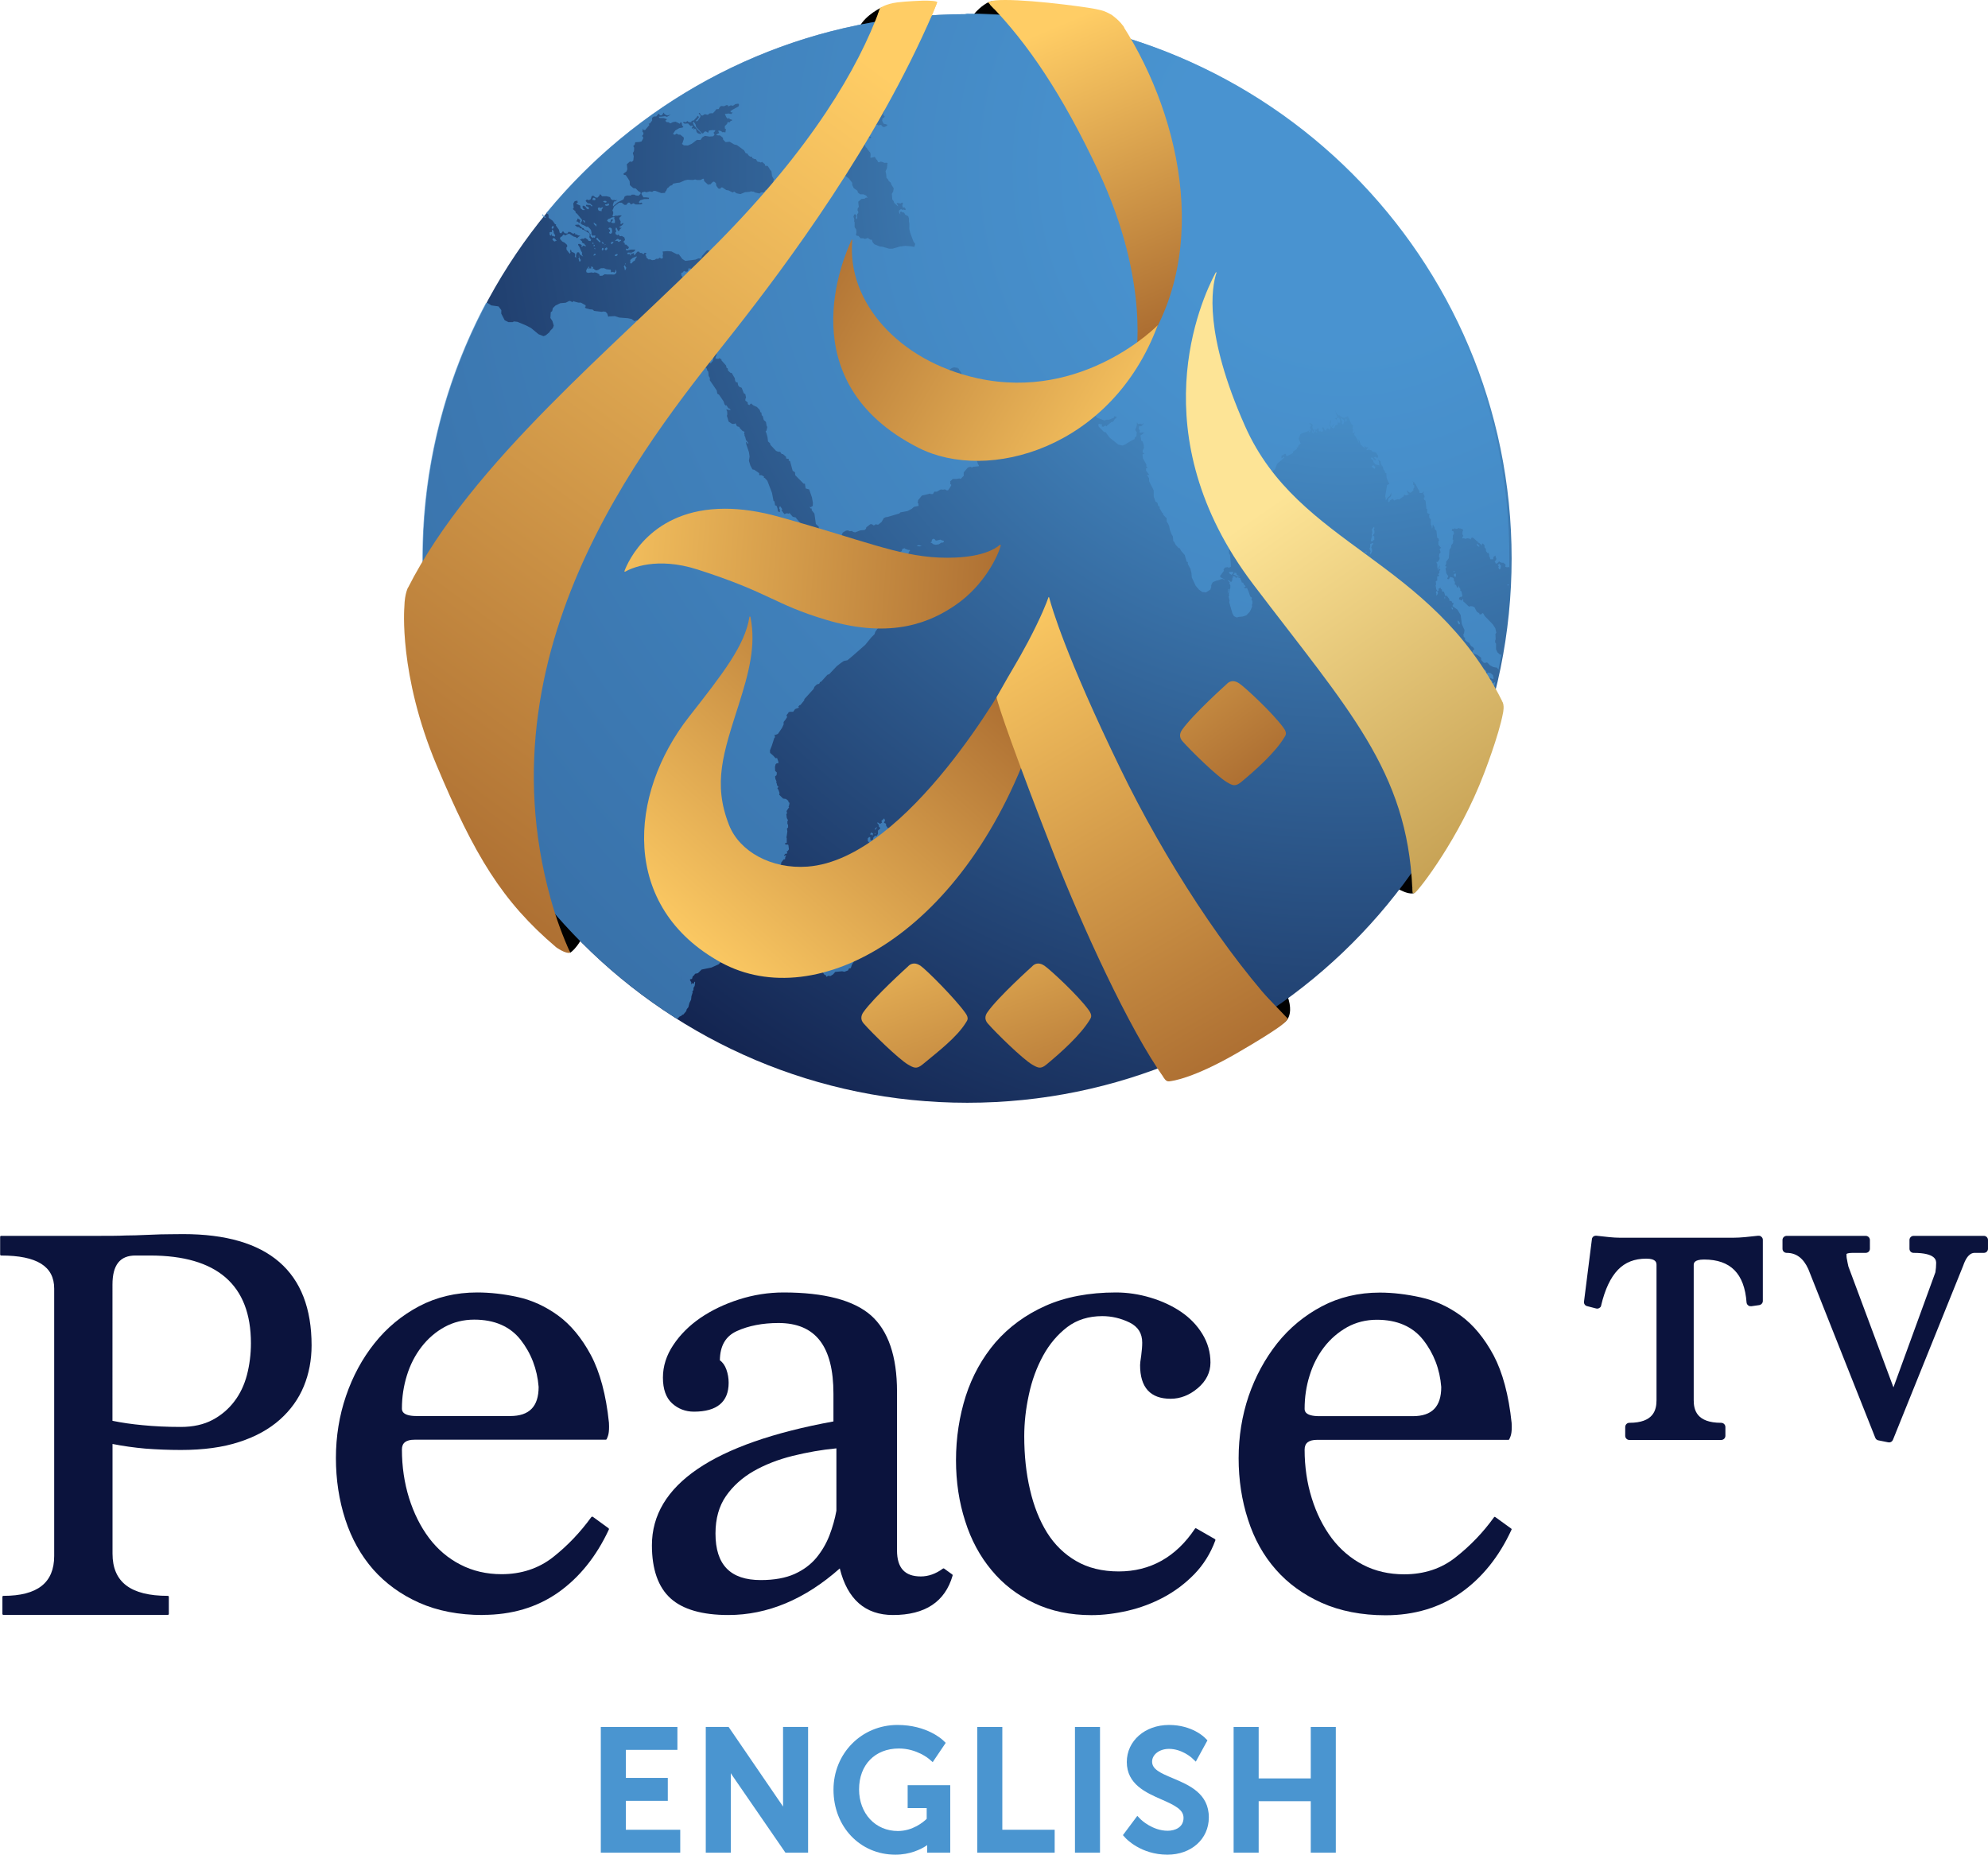 <svg xmlns="http://www.w3.org/2000/svg" height="559.81" width="600" viewBox="0 0 158.75 148.117" xmlns:xlink="http://www.w3.org/1999/xlink"><defs><linearGradient id="A" gradientUnits="userSpaceOnUse" x1="86.8" x2="115.77" y1="140.38" y2="107.69" xlink:href="#8"/><linearGradient id="B" gradientUnits="userSpaceOnUse" x1="109.48" x2="53.37" y1="74.52" y2="151.81" xlink:href="#8"/><linearGradient id="9" gradientUnits="userSpaceOnUse" x1="102.45" x2="44" y1="69.51" y2="150.01" xlink:href="#8"/><linearGradient id="C" gradientUnits="userSpaceOnUse" x1="133.83" x2="156.35" y1="105.26" y2="137.44"><stop stop-color="#fde496"/><stop stop-color="#ba9245" offset="1"/></linearGradient><linearGradient id="E" gradientUnits="userSpaceOnUse" x1="110.56" x2="138.5" y1="112.93" y2="160.39" xlink:href="#8"/><linearGradient id="F" gradientUnits="userSpaceOnUse" x1="77.16" x2="124.96" y1="108.07" y2="111.67" xlink:href="#8"/><linearGradient id="D" gradientUnits="userSpaceOnUse" x1="111.47" x2="139.4" y1="112.45" y2="159.9" xlink:href="#8"/><linearGradient id="8" gradientUnits="userSpaceOnUse" x1="117.9" x2="130.78" y1="66.12" y2="96.74"><stop stop-color="#ffcd65"/><stop stop-color="#935122" offset="1"/></linearGradient><linearGradient id="0" gradientUnits="userSpaceOnUse" x1="124.4" x2="67.91" y1="84.9" y2="162.7" xlink:href="#8"/><linearGradient id="1" gradientUnits="userSpaceOnUse" x1="110.66" x2="121.96" y1="130.4" y2="161.16" xlink:href="#8"/><linearGradient id="2" gradientUnits="userSpaceOnUse" x1="133.47" x2="131.7" y1="143.28" y2="144.96" xlink:href="#8"/><linearGradient id="3" gradientUnits="userSpaceOnUse" x1="101.94" x2="113.24" y1="133.68" y2="164.44" xlink:href="#8"/><linearGradient id="7" gradientUnits="userSpaceOnUse" x1="131.11" x2="153.8" y1="106.96" y2="139.38" xlink:href="#C"/><linearGradient id="6" gradientUnits="userSpaceOnUse" x1="118.18" x2="138.91" y1="104.42" y2="132.63" xlink:href="#8"/><linearGradient id="5" gradientUnits="userSpaceOnUse" x1="117.03" x2="129.91" y1="66.48" y2="97.11" xlink:href="#8"/><linearGradient id="4" gradientUnits="userSpaceOnUse" x1="125.99" x2="89.21" y1="100.85" y2="79.22" xlink:href="#8"/><radialGradient id="G" gradientUnits="userSpaceOnUse" cy="0" cx="0" gradientTransform="matrix(-65.443 73.392-73.392-65.443 141.19 77.7)" r="1"><stop stop-color="#4a95d0"/><stop stop-color="#4a95d0" offset=".144"/><stop stop-color="#0b133d" offset=".998"/><stop stop-color="#0b133d" offset="1"/></radialGradient></defs><g transform="translate(-33.26-64.19)"><g fill="#0b133d"><path d="m42.24 177.66c.728.15 1.542.27 2.424.35.901.09 1.921.14 3.035.14.981 0 1.832-.19 2.529-.56s1.284-.87 1.744-1.48c.461-.6.8-1.32 1.01-2.12.209-.81.315-1.66.315-2.53 0-4.65-2.708-7-8.05-7h-1.179c-1.23 0-1.827.76-1.827 2.32zm4.415 15.5h-13.12c-.045 0-.083-.03-.083-.08v-1.36c0-.05.038-.08.083-.08 2.725 0 4.052-1.05 4.052-3.19v-21.35c0-1.78-1.385-2.64-4.234-2.64-.046 0-.082-.04-.082-.08v-1.41c0-.05.036-.08.082-.08h7.584c1.017 0 1.782-.001 2.337-.03.56-.001 1.06-.02 1.498-.04l1.318-.05c.44-.001 1.046-.02 1.796-.02 6.805 0 10.255 2.99 10.255 8.89 0 1.16-.209 2.26-.62 3.26s-1.053 1.9-1.906 2.66c-.852.76-1.946 1.37-3.252 1.79-1.303.43-2.871.64-4.659.64-.969 0-1.927-.04-2.845-.11-.883-.08-1.761-.2-2.614-.37v8.76c0 2.27 1.443 3.37 4.415 3.37.045 0 .081.03.081.08v1.36c0 .05-.036.08-.081.08"/><path d="m100.05 179.86c-1.175.11-2.347.32-3.487.6-1.163.29-2.214.7-3.125 1.22-.905.52-1.648 1.19-2.206 1.99-.557.8-.838 1.81-.838 2.99 0 2.5 1.185 3.72 3.621 3.72 1.082 0 1.991-.17 2.7-.49s1.293-.76 1.734-1.29c.444-.54.795-1.14 1.046-1.79.252-.66.438-1.32.555-1.97zm4.52 13.31c-2.21 0-3.64-1.25-4.25-3.72-2.782 2.47-5.774 3.72-8.898 3.72-2.077 0-3.63-.44-4.614-1.33-.988-.89-1.49-2.32-1.49-4.24 0-4.81 4.878-8.13 14.496-9.89v-2.21c0-3.8-1.435-5.65-4.388-5.65-1.274 0-2.392.22-3.318.64-.906.41-1.352 1.18-1.363 2.34.23.16.404.41.521.74.12.34.18.69.18 1.05 0 1.53-.932 2.31-2.772 2.31-.68 0-1.269-.23-1.75-.67-.482-.44-.727-1.13-.727-2.05 0-.91.28-1.79.833-2.61.55-.83 1.278-1.55 2.163-2.16.88-.6 1.914-1.1 3.071-1.47 1.155-.37 2.357-.56 3.571-.56 3.249 0 5.595.62 6.975 1.83 1.38 1.22 2.08 3.27 2.08 6.08v12.69c0 1.4.62 2.08 1.9 2.08.61 0 1.2-.21 1.77-.63.03-.02.07-.02.09 0l.65.47c.03.02.04.05.03.09-.6 2.09-2.19 3.15-4.76 3.15"/><path d="m120.42 193.18c-1.69 0-3.23-.32-4.57-.96-1.34-.63-2.49-1.51-3.41-2.63-.93-1.11-1.64-2.43-2.11-3.93-.48-1.49-.73-3.12-.73-4.85 0-1.8.27-3.52.78-5.13.52-1.61 1.32-3.05 2.37-4.28 1.06-1.22 2.4-2.21 3.99-2.92s3.49-1.07 5.63-1.07c.92 0 1.85.14 2.75.41.91.27 1.73.65 2.44 1.13s1.29 1.08 1.71 1.77c.43.7.65 1.47.65 2.29 0 .78-.34 1.47-1.01 2.04-.66.56-1.39.85-2.17.85-1.62 0-2.44-.9-2.44-2.69 0-.12.03-.37.09-.76.05-.38.08-.73.08-1.03 0-.75-.33-1.27-1.01-1.61-.7-.34-1.43-.51-2.18-.51-1.08 0-2.02.29-2.79.87-.77.59-1.42 1.35-1.93 2.28s-.9 1.98-1.14 3.12c-.25 1.14-.37 2.25-.37 3.32 0 1.52.15 2.96.46 4.27.3 1.31.76 2.46 1.36 3.43.6.96 1.39 1.73 2.33 2.27.94.55 2.08.83 3.4.83 2.52 0 4.57-1.15 6.08-3.41.02-.04.07-.05.1-.03l1.5.86c.03.02.05.07.03.1-.38 1.04-.95 1.95-1.68 2.7s-1.56 1.37-2.46 1.85-1.86.84-2.86 1.07-1.97.35-2.89.35"/><path d="m143.21 169.59c-.86 0-1.66.2-2.37.59-.71.4-1.33.93-1.84 1.59s-.9 1.42-1.16 2.27c-.27.85-.4 1.74-.4 2.65 0 .15 0 .6 1.18.6h7.46c1.53 0 2.27-.76 2.27-2.33-.11-1.42-.6-2.69-1.44-3.76s-2.09-1.61-3.7-1.61m.69 23.6c-1.91 0-3.63-.34-5.09-.99-1.45-.65-2.69-1.54-3.67-2.66-.98-1.11-1.73-2.45-2.22-3.99-.5-1.53-.75-3.18-.75-4.9 0-1.73.27-3.4.8-4.97.54-1.57 1.31-2.98 2.28-4.21.98-1.23 2.18-2.22 3.56-2.95s2.94-1.1 4.63-1.1c1.03 0 2.13.13 3.26.38 1.14.25 2.22.74 3.22 1.47s1.88 1.8 2.61 3.16c.72 1.36 1.21 3.18 1.44 5.4.05.87-.09 1.08-.18 1.29-.001.03-.04.06-.07.06h-15.27c-.68 0-1.01.25-1.01.78 0 1.36.19 2.67.57 3.88.37 1.2.91 2.28 1.59 3.19.68.9 1.52 1.62 2.5 2.13s2.09.76 3.29.76c1.58 0 2.97-.45 4.11-1.36 1.16-.91 2.19-1.98 3.06-3.19.001-.02.03-.03.05-.04.03 0 .05 0 .06.02l1.27.92c.03.02.04.06.02.09-.99 2.15-2.35 3.84-4.04 5.03s-3.72 1.8-6.02 1.8"/><path d="m71.13 169.58c-.863 0-1.661.2-2.373.59s-1.332.93-1.841 1.59c-.508.66-.9 1.42-1.162 2.27-.265.85-.399 1.74-.399 2.64 0 .15 0 .61 1.181.61h7.464c1.529 0 2.272-.76 2.272-2.33-.113-1.42-.599-2.69-1.446-3.77-.841-1.06-2.084-1.6-3.696-1.6m.688 23.59c-1.916 0-3.626-.33-5.085-.98-1.458-.65-2.694-1.55-3.674-2.66-.979-1.12-1.729-2.46-2.225-3.99-.498-1.53-.75-3.18-.75-4.91 0-1.72.27-3.39.808-4.96.536-1.57 1.303-2.99 2.28-4.21.978-1.23 2.175-2.22 3.556-2.95 1.385-.73 2.943-1.1 4.631-1.1 1.034 0 2.131.12 3.261.37 1.135.25 2.217.75 3.217 1.48s1.876 1.79 2.607 3.15c.728 1.37 1.214 3.18 1.443 5.4.048.87-.087 1.09-.174 1.3-.014.03-.041.06-.077.06h-15.271c-.679 0-1.01.25-1.01.78 0 1.36.192 2.66.57 3.88.377 1.2.913 2.28 1.596 3.19.678.9 1.518 1.62 2.497 2.12.98.51 2.087.77 3.293.77 1.581 0 2.965-.46 4.112-1.36 1.155-.91 2.182-1.99 3.056-3.2.012-.02.03-.03.053-.03.022-.001.042 0 .06.001l1.263.92c.031.03.043.07.026.1-.998 2.15-2.359 3.84-4.046 5.03-1.691 1.19-3.715 1.79-6.02 1.79"/><path d="m170.7 179.19h-7.33c-.18 0-.33-.15-.33-.33v-.7c0-.19.15-.34.33-.34 1.94 0 2.17-1.03 2.17-1.81v-10.77c0-.19 0-.53-.82-.53-.94 0-1.68.29-2.26.89-.59.61-1.04 1.57-1.34 2.84-.001.09-.07.17-.15.21-.07.05-.16.06-.25.04l-.73-.19c-.16-.04-.26-.19-.24-.36l.63-4.98c.001-.08.05-.16.12-.22.07-.05.17-.07.25-.06.36.04.69.08 1.01.11.3.03.6.05.89.05h8.99c.32 0 .64-.02.97-.05.34-.03.69-.07 1.04-.11.1-.001.19.001.26.08.08.06.12.15.12.25v4.88c0 .16-.12.3-.29.33l-.63.09c-.09.001-.18-.001-.25-.07-.08-.06-.12-.14-.13-.23-.17-2.31-1.28-3.43-3.39-3.43-.83 0-.83.31-.83.46v10.77c0 .78.23 1.81 2.19 1.81.19 0 .34.15.34.34v.7c0 .18-.15.33-.34.33"/><path d="m184.11 179.38c-.02 0-.04 0-.07-.001l-.79-.16c-.11-.02-.2-.1-.24-.2l-5.35-13.48c-.39-.86-.96-1.29-1.72-1.29-.19 0-.34-.14-.34-.33v-.7c0-.18.15-.33.34-.33h6.3c.19 0 .34.15.34.33v.7c0 .19-.15.33-.34.33h-1.07c-.39 0-.46.09-.46.09 0 .15.001.29.04.44.03.16.06.34.11.55l3.6 9.66 3.35-9.19c.04-.25.06-.5.06-.73 0-.2 0-.82-1.8-.82-.18 0-.33-.14-.33-.33v-.7c0-.18.15-.33.33-.33h5.61c.18 0 .33.15.33.33v.7c0 .19-.15.33-.33.33h-.72c-.15 0-.58 0-.93 1.02l-5.61 13.91c-.05.13-.18.21-.31.21"/></g><g fill="#4a95d0"><path d="m87.58 212.15h-6.343v-10.04h6.117v1.83h-4.118v2.24h3.351v1.83h-3.351v2.31h4.344z"/><path d="m97.79 212.15h-1.81l-4.275-6.21c-.027-.05-.056-.09-.087-.14v6.35h-1.999v-10.04h1.825l4.261 6.23c.027.04.056.08.085.13v-6.36h2z"/><path d="m104.76 212.31c-2.82 0-4.942-2.23-4.942-5.19 0-2.9 2.242-5.17 5.112-5.17 2.35 0 3.59 1.18 3.64 1.23l.21.2-1.04 1.54-.3-.26c-.001-.001-.97-.83-2.4-.83-1.91 0-3.18 1.31-3.18 3.26 0 1.93 1.3 3.33 3.1 3.33 1.19 0 2.04-.72 2.3-.97v-.86h-1.52v-1.83h3.4v5.39h-1.84v-.6c-.52.35-1.38.76-2.54.76"/><path d="m117.48 212.15h-6.18v-10.04h2v8.21h4.18z"/><path d="m121.1 212.15h-2v-10.04h2z"/><path d="m126.48 212.31c-2.12 0-3.31-1.29-3.36-1.35l-.19-.21 1.15-1.54.28.29c.001.001.92.9 2.14.9.59 0 1.27-.27 1.27-1.03 0-.65-.66-.99-1.76-1.47-1.23-.54-2.77-1.21-2.77-2.99 0-1.69 1.45-2.96 3.37-2.96 1.86 0 2.85 1 2.89 1.05l.18.18-.93 1.7-.33-.31s-.78-.71-1.81-.71c-.76 0-1.35.45-1.35 1.02 0 .6.63.9 1.67 1.33 1.27.54 2.86 1.2 2.86 3.12 0 1.73-1.4 2.98-3.31 2.98"/><path d="m139.93 212.15h-2v-4.11h-4.16v4.11h-2v-10.04h2v4.11h4.16v-4.11h2z"/></g><g fill="#010101"><path d="m78.8 140.27s.88-.48 1.695-2.92l-3.686-2.04 1.344 4.66z"/><path d="m103.66 65.987l.04-1.224s-1.28.57-1.83 1.59z"/><path d="m112.6 64.31c-.39-.135-1.16.56-1.4.819-.76.82-.17 1.424-.03 1.575.19.202 3.07-.992 3.07-.992z"/><path d="m146.24 135.48s-.32.31-1.51-.4c0 0 1.27-2.09 1.63-2.4z"/><path d="m135.74 145.9s1.08-.47.19-2.53l-1.37.96z"/></g><path fill="url(#2)" d="m131.48 144.49c-.001-.001 0 .2.05.4.08.27.24.53.56.34.58-.35.69-1.48.69-1.48-.31.24-1.3.74-1.3.74"/><path fill="url(#G)" d="m67.03 108.79c0 24 19.462 43.47 43.47 43.47 24.01 0 43.47-19.47 43.47-43.47 0-24.01-19.46-43.47-43.47-43.47-24.01 0-43.47 19.463-43.47 43.47"/><path opacity=".7" d="m110.47 65.32c-13.533 0-25.619 6.183-33.592 15.878l.003.007.158.107.019.014.014.257.323.241.184.266.086.02-.02.081.25.349.06.243.115.048.147-.183.135.169.209.026.087-.133.149.013.235.141.142-.067.027.121.115-.006.094.073.189.034-.136.081-.121.121-.12-.101-.163-.041-.349-.229-.156.054-.147.088-.156-.074-.128.161-.094.027-.06.154.188.216.195.095.188.176.021.126-.073.09.013.167.161.209.108.122.048-.115-.041-.087.067-.156.061.195.235.101.055.129-.035.148.101.12v-.248l.088-.202h.148l.067.161.264.175-.108-.182.026-.121-.095-.175-.121-.289-.106-.168.005-.068.11-.012.194.099-.061.075.061.067.102-.108.202.067.007-.067-.083-.06-.015-.075-.072-.021-.147-.094.014-.087-.177-.134.169-.073.155.004.094-.08.243.17.026.073.169.021.046-.101-.147-.216.04-.202-.06-.115-.411-.256-.129-.033-.06-.101-.114.007-.074-.096-.176-.019-.175-.155.189-.028.108-.126-.008-.095-.174-.047.094-.122-.007-.101.135.051.112.091-.045.098.014.094.098-.024.06-.207-.117-.142-.27-.331-.114-.087-.027-.122-.209-.175.074-.094-.035-.351.115-.181.216-.048.028.176h-.102l.021.094.275.127.028.216.174.142.196-.007-.142-.094-.074-.135.028-.122.181.062.142.195.12.046.068-.113-.135-.102-.122-.047.007-.101.331.014.121.121.054-.061-.189-.175-.195-.027-.161-.188.094-.108.175.054.142-.082.067-.234.128-.048.195.149.148.013.162-.169.007-.087h.074l.121.142h.363l.274.072.001.002.074.155.14.087.101-.027.108.034.17-.02-.177.114-.101.007-.087.262.014.122.369-.317.466-.236.094-.241.182-.076.303.007.08-.073h.202l.122.066.223.021.154-.155v-.114l-.182-.101-.202-.209-.195-.027-.269-.236-.026-.317-0-.012-.134-.216-.176-.257-.148-.02-.034-.095.25-.188.06-.174-.041-.391.243-.216.161.021.115-.108.034-.337-.012-.041-.062-.214.095-.163.013-.262-.075-.128.115-.122.047-.188.31-.02.188-.04.129-.229v-.135l-.094-.074.09-.093.004-0.0.033-.156-.088-.108.021-.108.007-.127.073.114h.115l.337-.403-.055-.115h.095l.181-.236v-.223l.129-.1.208-.014.177-.222.101.095-.007.047h.161l.073-.102.076-.121.06.101.108.08.135.048.268-.066-.188.112-.113.062-.162-.051-.309.041h-.198l.077.111h.323l.262.087-.037.067-.098.06.132.115.123.001.163.094.186-.097.216-.038.2.088.143.08.066-.127.082.038.042.223.101.121-.074.046-.264.048-.316.189-.182.275.156.068.121-.1.196.094.101-.014.282.222.014.129-.108.322-.048.068.156.12.323.014.309-.14.412-.311.283.008.154-.216.208-.115.351.06.304-.026.107-.128-.08-.161.085-.075.069-.115-.236-.014-.283.035-.066.181-.17-.108-.101.007-.148.156-.1-.041-.432-.471-.066-.236-.136-.189-.073.046.087.23.31.377.296.284-.088.046-.201-.06-.101-.108-.041-.202-.095-.06-.107.1.027-.141h-.08l-.083.055-.006-.082.089-.108-.062-.088-.101.055-.108-.082-.108-.127-.282.019-.115-.073.027-.074.196.033.108-.099.128.094h.188l.028-.108.16-.028.269-.282.034-.101.095.06.027.073-.174.209-.069.041.041.081.108-.06.188-.271.041-.115-.103-.126-.052-.108.08-.007.114.195.115.021.182-.115.236.054.147-.114.183-.02.067.02.189-.203.094-.134.195-.013.075-.154.115-.09.221.021.222-.094.095.013.02.095.166-.06.002-.015.005.001.034-.014.183.034.195-.134.235-.034.055.094-.048.134-.464.25-.195.135.087.088h.115l-.115.128-.215-.041-.304.041.122.262.128.128.094-.08.046.094.184.053v.073l-.116.028-.074.108-.122-.021-.073.069v.067l-.189.188v.181l.088.062-.04.255-.176-.026-.04.026-.141-.108-.196-.046-.006.08.066.129-.134.06-.121.101.209.027.101-.007.243.202.012.135.195.202.33-.027.345.209.236.06.572.417.115.216.16.055.055.108.141.12.142.007.053.121.169.068h.094l.141.208.176.027.088.048.094-.061.229.195.012.114.218.027.188.297.108.135.046.37.156.284-.062.099.041.156-.026.036v.005l-.041.057-.108.229-.222.135-.296.148-.053.135-.278.02-.108.088-.362-.08-.108-.069h-.129l-.053-.034-.175.054-.323.021-.378.154-.303-.06-.202-.142-.108.076-.343-.17-.176-.027-.31-.21h-.094l-.08.115-.15-.032-.154-.209-.039-.216-.142-.121-.101.02-.216.216-.073-.034-.081.055-.323-.299-.028-.174-.053-.021-.215.108h-.283l-.135-.046-.177.046-.436-.021-.216.049-.411.181-.188.021-.33.06-.094.128-.154.041-.149.154-.081.048-.089.216-.08.053.013.094-.317.021-.471-.175h-.148l-.108.08-.195-.041-.269.069-.135-.048-.221.061-.041.12.161.271.25.007.208.032-.034.094-.363.007-.316.096-.115.147.06.088.169-.053.067.1-.135.047-.409.007-.177-.095-.209.095-.1-.148-.115.005-.154.177-.149-.007-.216-.17h-.209l-.404.312-.06.161-.066.154.066.115-.006.181-.06.076.06.107.236-.082.066.028.175-.04.216.007-.209.195.027.134.087.142-.005.108-.017.077.059.039.16-.104.014.092-.108.11-.222.138.079.053.126.014-.126.084-.079.154h-.094l-.098-.235-.067-.034-.029.148.06.166-.077.087.028.126.148.095.033-.074.175.147.135-.025.202.119.054.209-.141.142.114.108.007.108.115.007.222.216-.082.14-.14-.039-.035.101.115.046.269-.067h.379l-.028.074-.087.092-.192.084-.289-.012-.067.101.106.028.147-.048.199-.002.096-.048v.128l.053.048.101-.128.121-.149.129-.007.087.108h.114l.168.101.081-.115.135.021-.02.094-.067.034.08.122.021.12.188.155.067-.034.202.08.216-.032.1-.082h.177l.101-.087.154.082.108-.062-.021-.209.034-.108-.034-.195.377-.032.323.026.432.222h.156l.282.377.242.156.809-.102.242-.1h.08l.041.039.115-.081.04-.147.385-.438.094-.021.363.129.222.101.276-.053.02-.082.196-.141.148.046.021.129-.135.215-.175.142.007.088.161.188-.036.123-.005.017-.12.048.039.269.149.296.059.235-.042.188-.023.344-.004.047-.121.027-.04.634-.149.229-.162.229v.243l-.026.029-.19.214-.067.648-.257.511-.275.372-.115.155-.243.095-.567-.095-.445.122-.324-.229-.041.152.122.182-.007.115-.12-.182-.183-.101-.039-.156.087-.041-.075-.073-.147.02-.182-.06-.303-.082-.048.054.129.028.027.06-.17.02-.167-.02-.195.08-.06-.06.003-.042.171-.019.142-.062-.179.024-.252.007-.106.077-.238.13-.115.06-.229.073-.189.184-.032.081h-.298l-.322-.203-.209-.02-.303.02-.256-.162h-.102l-.107.068-.249-.174-.289-.062-.695-.053-.342-.115-.446.02-.087.026-.08-.248-.129-.142-.162-.027-.161.027-.599-.074-.122-.107-.236-.021-.315-.087-.069-.102.069-.027-.007-.107-.379-.209h-.194l-.311-.081-.073-.041-.095.082-.188-.094h-.068l-.276.141-.438.04-.377.182-.215.209-.053.241-.115.089-.028.458.163.249.106.356-.073.202-.231.235-.031.086-.301.253-.185.072-.391-.154-.342-.283-.269-.219-.412-.212-.66-.276-.289-.032-.094.053h-.344l-.296-.147-.276-.533.007-.277-.223-.296-.573-.081-.303-.195-.13-.003c-3.237 6.082-5.074 13.03-5.074 20.395 0 2.04.144 4.04.415 6l.122-.02.087-.25.161.17.067-.04h.009l.119.06.142-.08.108.55.154.02.081.09.263-.11.136.22-.062.11v.25l.161.23.034.34-.121.31.128.14-.14.14-.034.03.066.16-.282.31-.222.43.222.11-.002.05-.012.21-.188.03.174.28.278.07-.392.1-.101-.11-.026.25-.041.49-.001.001c.145.59.303 1.17.472 1.74l.05.04-.031.02c.009.03.018.06.027.09l.178.19.405.33.082.19.322.16.027.15.156.06.037.03.177.17.062.12.268.17.007.16.142.15-.007.18.101.11.108.12.06.25-.101.19.048.11.046.1.257.001.108.08-.257.14.094.12v.12l.491.55.019.7.269.37-.039.36-.284.36.162.08v.32l.135.22v.23l.338.55-.014.15.108.14v.78l-.05.09c3.566 6.55 8.77 12.08 15.06 16.05l.092-.06.084-.11.181-.08.054-.08h.078l.245-.29.039-.15.129-.16.087-.34.132-.27.027-.27.108-.33-.053-.02.108-.14.002-.04.003-.14.089-.15.036-.25-.005-.08-.059.001-.039.15-.128-.04-.081.1.011-.16-.088-.16-.037-.05.083-.06.091.001.065-.22.114-.09.068-.11.228-.05.299-.29.782-.16.578-.26.325-.34.054-.23.11-.17-.029-.1-.135.08-.035-.16h.049l.013-.18.081-.1v-.15l.108-.28-.042-.03.014-.25.074-.09.001-.24-.043.001-.013-.19-.102.21v.16l-.063.001-.051-.2.044-.55-.106-.2-.007-.21-.094-.15-.087-.04.115-.1-.008-.12-.254-.34.094-.15-.028-.13.067-.09.007-.14-.088-.1v-.07l.095-.02.167.11.089-.11h.216l.154-.12-.027-.2.477-.32.208-.001-.009-.12.083-.03.094-.08.008-.09.358-.21.034-.13.104-.03.037-.23.065.14.106-.05.219-.26.003-.12.088.06.359-.23.257-.12.012-.05.217.03.567-.31.048-.12.087-.001.593-.32-.014-.17.149-.02.174-.24v-.11l.196-.25.114-.02.021-.18.08-.12-.115-.001-.039.03-.034-.04.128-.13h.113l.028-.09-.057-.08.094-.05.091-.13-.041-.34-.046-.04-.178-.001-.048-.06.007-.05.133-.02-0-.4-.052-.07.038-.001.063-.44-.032-.23.092-.1-.007-.22-.05-.05v-.23l.054-.06-.1-.18-.041-.32.067-.07-.014-.05-.032-.07.02-.09.182-.27-.048-.04.048-.11.032-.2-.063-.04-.024-.02v-.09l-.192-.16-.231-.03-.315-.31.03-.13-.091-.27-.084-.1.087-.14-.103-.09-.037-.18-.055-.1.051-.02-.098-.23-.03-.2.121-.1.024-.21-.135-.13-.017-.33.055-.21.106-.08.075.03.05-.11-.118-.33-.117.02-.188-.21-.251-.22-.011-.2.147-.37.192-.6.06-.08-.015-.14-.045-.05h.033.078l.188-.08.322-.47.131-.28v-.2l.145-.18.147-.23-.056-.04.006-.11.128-.15.017-.06.111-.04h.262l.16-.22.305-.11-.053-.09.104-.11.071-.02.293-.36.012-.05.001-.05.736-.81.08-.19.189-.18.181-.05.074-.14.089-.03.498-.55.134-.04.605-.64.32-.25.25-.17.29-.06.43-.36.99-.87.47-.58.27-.27.06-.19.6-.82.02-.15.32-.45.02-.29.51-.96.11-.1-.09-.13.02-.1.2-.21.07.001.12-.16.21-.44.31-.43-.001-.23.05-.1.04-.21-.07-.11.13-.23.08-.02h.11l.02.04.05-.03-.05-.11-.05-.02.001.05-.12.001.07-.14-.03-.15-.08-.1.08-.19.09-.08-.001-.05h-.11l-.05-.08.06-.09.001-.14.05-.15.09-.13-.04-.03-.1.001-.23-.08-.1-.07.001.03h-.08l-.11.1.03.02-.07.13-.03-.02-.16.16-.27.03-.03.07-.08-.06-.26.03-.16.13-.44.08-.09.001-.08-.06-.28.02-.25.13-.24-.001-.14.04-.17-.08-.18.04-.54.33-.25.03-.18-.08-.09.03-.24.001-.05-.05h-.09l-.3.24h-.14l-.23.15-.09.09-.255.04-.217-.06-.223-.2-.087-.02-.063-.14-.54-.59-.058-.001-.053-.11-.031-.06h-.231l-.139.06-.06-.02-.097-.12h.192l.09-.13.126-.001.164-.18.089-.04-.03-.27.028-.09h-.058l-.204-.2.002-.07h-.002l-.048-.02-.031-.05-.07.06-.097-.05h-.095l-.08-.17.034-.06-.129-.16-.109-.03-.147-.37-.062-.08-.007.05h-.073l-.129-.16-.183-.07-.128-.23-.302-.34-.054-.09-.248-.06-.085-.1-.164-.19-.115.05-.056-.04-.132.02-.087.06-.104-.11-.149-.22.061-.07-.163-.23-.066.03-.014.18h.041l.014.25-.156-.05-.046-.27-.075-.19-.12-.04v-.08l-.048-.24-.067-.02-.121-.64-.37-.97-.209-.23h-.068v-.12l-.196-.1-.181-.001v-.16l-.391-.27-.149-.03-.159-.3-.121-.39.053-.33-.048-.35-.216-.636-.024-.164.031-.028.07.086.024.058.043-.002.002-.085-.171-.206-.06-.247-.037-.049.004-.038-.034-.041.024-.046-.046-.067.018-.08.012-.078.002-.017-.154-.061-.209-.21-.053-.112-.185-.053-.114-.236-.108.051-.168-.007-.274-.178-.139-.464.033-.125-.012-.219-.058-.118.018-.08.067.056.262.017-.101-.11-.086-.015-.145-.224-.058-.044-.011.061-.1-.121-.077-.238-.355-.519-.147-.096-.041-.248-.558-.822.007-.188-.094-.149-.035-.343-.094-.114v-.101l-.303-.331-.014-.128.035-.141-.076-.142-.519-.438-.039-.14-.331-.391v-.202l-.188-.243.021-.121-.014-.122.04-.06.034.053h.087l.062.23.08.094.019.115.344.289v.175l.087.176.237.108.054.168.423.451.237.127.027.055.034-.108.12-.114.068-.317-.082-.081.108-.268.021-.191.135-.491.034-.053.103-.164.007-.001.007.087-.077.221-.002.036-.026.328.014.377-.094.256.02.095.128-.048.04.068.115-.082.202.115-.053.034.39.439.041.188.088.039.032.183.195.175.094.007.257.438.007.14.067.156.142.026.041.223.087.121.202.087.161.425.129.087.053.271-.053.112v.129l.188.135.007.147.121.076.134-.136.19.155.282.128.223.229.066.196.068.013.027.223.087.073.074.304.176.154.055.311.053.098-.067.292-.066.06.066.141.088.323.037.339.161.14.026.125.454.486.15.06.181.02.12.17h.09l.261.22.007.14.222.04-.027.13.115.04.209.77.188.12.014.23.672.68h.102l.061.38.283.08.157.46.058.16.081.45-.014.27h-.101v.09l-.142-.04.062.13h.094l.007.14.215.27.115.83.228.21.014.25-.095.06.095.24.188.2.034.23.074.14.181-.02.048-.06.25.08.147-.04.182-.15h.176l.093.09.17-.06.17-.24.09-.001.1-.24.22-.14.11-.03h.14l.04.06.25-.02.06.07.17.04.42-.16.34-.03.11-.1.02-.11.32-.25.14.001.11.09.13-.03.08-.08.05.05h.13l.26-.21.18-.31.17-.08.09.001.98-.29.09-.09.55-.1.35-.18.18-.16.38-.08-.03-.1.02-.06-.07-.07.03-.22.3-.37.34-.08.2-.05.12-.03.05.04h.17l.12-.19.19.001.32-.18.18.02.15-.03.14.08.11-.001.21-.31-.001-.04.04-.001.001-.11-.08-.04.02-.11-.03-.09.13-.12.08-.09.31.001.22-.04.11.04.16-.17.08-.07v-.28l.33-.39.2-.06.13.06.09-.06.44-.04.03-.08-.07-.07-.11-.32.05-.001-.08-.16-.04-.001.06-.14v-.16l.15-.29.1-.02-.06-.12.04-.001.11-.191.08-.071.08.031-.04.087-.02.094.1.05.1.001.1-.335.11-.091.09-.207.22-.195.33-.526.03-.133-.02-.115.11-.194.001-.171-.06-.065-.16-.029-.33-.268-.08-.163-.15-.141-.07-.229-.25-.33-.12-.007-.22.048-.4-.074-.17.007-.11.053-.23-.06-.49-.417-.03-.122-.3-.363-.05-.534-.001-.221-.03-.122-.08.028-.05-.041v-.026l.001-.108.07-.142.02-.252-.04-.022.04-.101-.05-.053.04-.031.04.007-.05-.068-.06.017-.07-.007-.04.243-.05.057-.05-.057-.03.084v.079.128l-.05.089-.55.332v.242l-.51.438-.08.128.07.028.05.106-.23.243-.08-.115-.08.055h-.11l.001.14-.05.014-.04.081-.27.048-.18.02-.08-.101-.18.012-.07-.039-.13.027-.31-.069-.36.284-.14-.04-.13-.014-.15.06-.05-.404-.07.082-.07-.045-.001-.003-.05.02-.08-.141.001-.088.08-.101-.15.014-.02-.041v-.005l.1-.021.06-.438-.09-.175h-.06l-.03-.303h.04l.06-.291-.04-.06h-.07l-.001-.094-.16-.122h-.07l-.02.081-.07.007v.075l-.06.047.03.142h-.04l.05.268-.05-.034h-.07l-.03.271.04.128.06.074v.181l-.04.029-.05.031-.15-.209-.04-.228-.45-.566-.12-.216.1.027v-.101l-.16-.431v-.101l-.11-.174h-.08l-.29-.419-.11-.006-.13-.141.02-.061.05-.014.07.048-.07-.108-.15-.027-.3-.074-.17-.452-.09-.216-.12-.06v-.148l-.06.034-.07-.086-.09-.116.03-.02h.04l-.1-.114-.001-.148-.06-.136-.04.081-.35-.228.51-.101-.09-.397.02-.05.1-.207.09-.039.08-.035v.053l.13.175.11-.005.1-.089v-.168l-.13-.108.11.014.12-.007.05-.053-.04.101-.02.101.2.094.08-.034.09.163.08.005.28-.228.09.046.19.25.02.168.33.39.02.278.1.06.13-.021.1.163h-.07l-.06-.042-.04.048.16.134.08-.028.03.142.27.6.18.108.33-.035.23.076.09.101.28.013.05.06.16.014.03.08-.11.094.26.278.21.047.15.094.14.02.31.276.09-.047.22-.034.29.074.35.236.31-.257.37-.228.001-.1.02.08.18-.007.24-.175.18-.054.3.041v.06l.08-.007.02.094.17.23.09.323.17.337.02.235.1.068.03.094.47-.006.2-.007.17.128.21-.176.07.007.24.222.49-.034.27.122.39.013.16.055.08-.027.13.108.05-.007.04-.156.12-.019.08.154.23.081.29.107.14-.073.04-.074h.15v.127l.08.034.25-.154.21-.014.001.081.07-.028.13-.108.2.014.08.028.15-.042.11.014h.1l.02-.094.08-.094.17.115h.12l.02-.074.1.019.05.101h.14l.12.087h.14l.21-.195h.23l.14.041.14-.087h.14l.03-.067.06.053.26.034.21-.082.27-.005.19.147.07.199-.03.147.03.031-.04.015v.065l.15.004.26-.118v.181l.2.224.04.317.04.033-.001.121-.07.048.06.019h.07l.06.19.16-.014.26-.007.31.154-.02.108.15-.091.25-.157.24-.041-.19.108-.18.229-.001.182.12.053.27.291.58.202.17-.058h.21l.37-.158.02-.077-.03-.058.06.031.18.014-.07.171-.06-.011-.17.262-.11.004-.36.289-.03.067-.09-.06-.06.007-.1.083-.14-.017v-.198l-.11.034-.03-.055-.11.011-.03.097.03.12.39.394.12.063.09-.007v.065l.28.37.69.55.32.07.21-.074.46-.286.31-.154v-.097l.14-.141.03-.315-.13-.166.13-.342.001-.178.02-.11.07.144.21-.027.11.051.16-.098-.07.115-.15.147-.12-.027-.05.038-.03.174.09.148-.02.167.11.007.21-.031.15.034h-.14l-.07.102-.19.117.07.42.11.067.08.258.02.255-.1.201.001.16.14.08-.16.08.04.3.27.49.001.16.1.13-.12.02-.001.19.26.34-.19.001.17.26v.24l.37.73.001.5.14.39.15.09.07.26.11.07.001.12.21.37.06.02v.1l.23.26.05.001.02.33.1.14.09.19.05.28.15.4.1.16.03.37.08.07.11.23.24.26h.07l.15.25.27.31.08.3.08.25.08.001v.16l.2.37.09.34.03.37.31.66.26.31.27.19.29.03.35-.22.08-.24-.04-.06.04-.04.02-.1.1-.16.31-.13h.06l.38-.13.14.05.04.08-.001-.06-.03-.05-.29-.15-.03-.11.08-.1.23-.31-.04-.07.1-.18.23-.04.09.05.17-.07v-.2l-.06-.74-.09-.14v-.34l.23-.41.2-.59-.03-.43-.23-.08v-.68l-.02-.25.14-.16-.15-.44-.001-.31.09-.16.3-.3h.07l.09.13.14.02.24-.31v-.19l.18-.15.4.06.2-.13.15-.22-.03-.21.02-.18.25-.21.34-.12.18-.18.12-.23.8-.64.15-.42.61-.54-.08-.04-.05.06-.14.06.04-.24.09-.001.15-.12h.07l.04.04v.09l.05.07.49-.25.02-.12.32-.23-.04-.108.1-.001.05-.161.2-.175-.06-.026.001-.058-.1-.188-.03-.106.09-.175.04-.135.09-.077.56-.206.13-.146.001-.128.05-.124.06-.05-.07-.084-.11-.027-.001-.051h.16l.13.121-.04.133.05.223.15.05.001-.028.14.002.04-.063.02.046.02-.105.02-.075.04.101.06.202.1.055v-.098l.14.148.09-.162-.1-.201.04-.014.09-.029.07.171.04.084h.1l.04-.132.08-.033.12.077.001.028.09-.051.001-.158-.09-.209.05-0.0.001-.185.07-.111-.04-.085.07.077v.057l-.09.299.11.168.12-.181.12-.06-.04.081-.07.03-.08.154.13.098.15-.269.17-.067.02-.241-.13-.195-.11-.048.18-.067.03-.094-.12-.183-.04-.308.08.262.16.147.1-.007.03.062.32.147.17-.099.06.025-.001-.053h.08l.27.613.12.081-.001.121-.04.202.06.04-.05.263.04.055.11-.103.02-.073v.14l-.05.109.07.095.17.231.12.314.03-.013-.04-.221.02-.019v-.005l.09.189.07.234.39.356-.08-.157v-.081l.14.113.16-.012-.13.157.001.07.16-.02.03-.11.04.11.15.03.07.11.28.06.18.25v.15l-.11.04-.1-.1-.13.08.13.12.05.03-.05.06-.14-.07-.06-.13-.16-.02.02.1.17.15.001.1.16.19.33.09-.04-.31-.08-.15.22.14v.15l.06.14.11.14.06.25.13.11-.05.03.05.09.09.04.02.35.16.39.08.08-.2.13-.15.88.05.19-.02.07.02.08.13-.21.19-.16.11-.27-.001.29-.24.22v.25l.1-.001.03-.12.24-.13.1.13.09-.02.02-.09.001.05h.09l.03-.04.17.02.36-.25.05-.15.08.06h.13l.2-.11-.14-.04.001-.06-.07-.15h.06l.1.13.15.03.23-.19-.03-.11.08-.08.02-.19-.1-.07.001-.1.03-.06-.1-.12.17.1v.1l.08.001.04.09.17.34.08.1.04.21h.16l.12-.04.06-.11-.001.1-.04.08.1.21v.11l-.06.02.03.17.11.08.07.66h.06l.001.31.22.13-.07.07.02.18.12.15-.001.39.08.17v.15l.05-.04.03-.28.13.21.04.19.12.11.06.55.09.06.06.16-.06.09v.23l.09.13.13.14-.12.1.08.24-.04.11-.06.02-.03.24.05.05v.14l-.11.18-.06.06-.07-.03.001.09.06.11v.25l.09.28.02-.26.08-.19v.04l-.04.29.1.001-.11.17.04.07-.13.19.1.001-.07.14-.09-.02.001.34-.12.06.03.25-.04.08.05.31.08.12.11.001-.001-.17.17-.08v.09l.1.07v.14l.16.03.1.32h.13l.2.27v.12l.17.03.06.14.1.02-.001.09-.07.09.001.07.39.28.07.12.18.3.1.73.1.24.11.23-.04.29-.05.04.02.2.13.13-.04.08.1.15.25.14.15.25.16.09.11.16-.14.13-.02.12.11.1.32.13.27.21-.001.17.21.23h.13l.13-.03.09.08.14.15.27.14.29.05.11.14.02.001c.08-.39.16-.79.23-1.18h-.11l-.21-.19-.11-.23v-.45l-.07-.11v-.16l.04-.08-.02-.43.07-.1-.08-.36-.2-.31-.64-.66-.14-.24-.07.02-.08.08-.13.001-.02-.09-.17-.1-.09-.13-.12-.25-.16-.07-.18-.02-.08.05-.1-.08-.26-.25-.12-.1-.001-.15-.06-.04-.03.13-.25-.1.02-.13.14-.09.04.06.03-.06.04-.05-.07-.37-.09-.05v-.14l-.1-.15-.04-.14-.02.07.001.1-.1.001-.09-.2-.1-.04.02-.19-.08-.11-.02-.18-.08-.07-.13-.03-.05-.03-.08.1-.03.07-.09.03-.06-.07.09-.17-.17-.26v-.11l-.05-.19-.001-.08.08-.11-.02-.04-.1-.02.09-.18v-.18l.21-.28.05-.67.13-.19.02-.18.13-.16.03-.25-.07-.06.03-.1v-.2l.09-.15-.03-.17-.15-.07.05-.12v-.04l.05.03.1-.001.06-.07.06.06.11-.001.14-.07.06.05.06-.02.03.03.15.03.05.12-.05.05-.02.23.08.14-.05.06-.05.15.14-.02.12.05.18-.05.19.05.08.05.001-.03-.02-.04.1-.09.13.05.24.23.11.06-.001.08h.07l.19.16.02.04.04-.001.001-.13.08.001.12.14.001.17.11.11.001.17.13.17.07-.02.06.13-.001.14.06.1.02.14.14.001.11-.001.001-.16.1-.09.08-.05v.11l.06.13-.02.12-.11.13.06.08.02.07h.1l.15-.13.001-.05.1.07.17.06.06-.03.16.12.04.03.001.15-.03.04.17.05.09-.04.08.06h.001c0-.27.001-.53.001-.79 0-24.01-19.46-43.47-43.47-43.47m-8.17 6.983l.08.056h.11l.07-.056.04.044-.001.135.09.103.05-.058.11-.005.001.073.13.048.08-.048.001-.087.1-.052.02-.061.12-.033.11.024.31.016.02.077.07.12.12.025v.052l-.07.113.04.099.14.138-.02.132-.1.184.03.083.06.077.05.055-.06.084-.12.052-.03.2.12.234.17.038.13.046-.03.081-.19.092h-.14l-.14-.157h-.13l-.07.047-.08-.069-.15.022-.17.047-.14-.066-.16.055-.19.058-.1.111.02.081v.142l-.09.055.02.09.18.202v.129l.05.035.17-.011.05.088-.05.043-.15-.056-.08.038-.1.077-.07-.04-.1.007-.08-.041-.26.02-.09-.028-.07.09-.02.082.11.134.14.007.16.058.06.139.1.06.07.19.07.025.05.11.24.291.02.173-.02.219.08.003.17-.039.06-.031.08.045.07.145.08.067.07.151.08.029.13-.059.16.04.14.062.19-.011.07.043-.03.06.001.091-.03.251-.11.245.05.209.02.231.001.07.13.139.06.13.15.112.05.159.19.299-.04.262-.11.186.04.449.11.135.04.136.31.287-.02-.115-.1-.109.05-.058.27.046.12-.084.07.063-.05.18.05.187.11-.045.12.154-.05.071-.15-.046-.1.027-.08-.072-.17.135.02.161.09.147-.02-.205.11-.026.07.058.14.019.09.166.24.123.06.18-.001.255.03.143-.001.455.08.315.16.441.09.232.14.198-.07.231-.2-.037-.51-.046-.45.057-.58.168h-.27l-.54-.154-.2-.019-.44-.179-.14-.168-.06-.192-.12-.006-.21-.136-.21.077-.15-.051h-.21l-.17-.187-.14-.019-.06-.082.04-.205-.02-.212-.13-.187v-.055-.336l-.04-.077.02-.142-.07-.231.05-.14.07-.065.13.128-.06.194.06.102.05-.116v-.308l.08-.077v-.127l-.06-.098.02-.159.09-.109-.03-.187-.02-.229.27-.226.23-.012.12-.091.14.021-.13-.187-.23-.096-.24.005-.19-.147-.03-.14-.3-.213-.12-.25-.001-.172-.28-.36-.19-.135-.31.376.3-.364.001-.015-.08-.059-.47-.385-.34-.411-.05-.255-.139-.154-.019-.257-.051-.121-.026-.098h-.121l.018-.154.091.039.045-.167.07-.148-.103.007-.089.084-.206-.128v-.297l-.167-.051-.115-.14-.109.032-.148-.02-.084-.308.059-.16.096-.07v-.329l.069-.14.059-.187.096-.063.039-.199.079-.14.007-.113.089.033.087.07.07-.039.04-.103.073.075.088-.068h.118l.124-.091-.03-.074-.125-.048.085-.007s.06.037.08.037.14-.037.14-.037l.08.084.06-.058-.03-.099-.26-.149.12-.026.16.046.07-.023.14.035v-.106l-.09-.054.1-.007v-.099l-.08-.068.14-.025v-.094l.001-.07.001-.002v-.002l-.22-.14.23.145.06-.005.04.091.13.003.05-.094.08.007.06.067.07-.067.03-.102.08.012.15-.126.08-.113.09.011.1-.143h.09l.06.055.05-.029.04-.128.13-.127zm-22.751 7.154l-.117.101.11-.096zm1.281.577l-.071.026-.051.161.099-.003.048.029.113-.055-.017-.096zm.896.251l-.12.018-.031.059.167.069.097-.036-.003-.081zm.244.207l-.093.07-.128.004-.036.07.139.055.176-.048.026-.098zm-.489.299l-.089.084-.062-.052-.142.004-.044.067.043.135.078.068.072-.013.103.044.022-.169.11-.12zm17.481.443l.399.602-0-0zm-22.19.092c-.031.037-.061.075-.091.112l.135.145.146.067.041-.031-.019-.061-.116-.043-.1-.112zm5.677.257l-.187.029-.096.062-.2.07-.081.135.132.11.055.006.084-.02.018-.106.043-.103.129-.004-.014.11-.073.062-.049.07.122.058.178-.012.003-.186-.029-.129-.043-.007.037-.1zm-2.594.229l-.067.048.06.077.044-.087zm.151.028l-.055.017.147.19.03-.061-.03-.114zm-.263.19l-.226.036-.125.109.077.016.154-.005.084.07.036.058.078.036.072.096.11.026.07.109.161.088.115-.011.046.074.111.171.073.069-.018.095.05.091.13.086.075-.041.082.044.066-.18-.158-.017-.051.04-.12-.117.017-.132-.026-.088-.003-.076-.074-.135-.212-.212-.02.029-.115-.007-.019-.035-.153-.08-.154-.058zm1.118.007l-.062.023.091.148.044.012.048.099.059-.022-.016-.147-.091-.033zm-3.264.243l-.062.012-.079.142.011.06.046.017.054-.012.055-.067zm4.511.137l-.102.054v.059l.114.087.004.132-.081.032.004.071.096.073.123-.058.031-.144-.038-.219-.043-.043zm-4.625.152l-.004.216-.077-.014-.106.029v.187l.081.083.044-.047.003-.091.043.046v.1l.122.015.106.058.055-.087-.036-.048-.023-.084-.077-.081.023-.073-.055-.127zm3.651.681l-.081.007-.045.077.081.069.19.186.074.003.003-.097-.152-.135zm-3.517.007l-.07.036-.026.096.122.123.099.025.024-.058.108.017-.067-.078-.08-.108zm5.088.069l-.147.117-.04.066.095-.026.096-.007.074.084.086.003.042-.051.1-.049-.02-.067-.048-.001-.029.035-.106-.087zm-.305.223l-.186.037-.026.095.058.076.125-.117zm-.871.03l-.083.029.073.084.099.044-.012-.083zm-.771.026l-.055.067.029.058.089-.039zm.948.155l-.004.07.081-.048zm-.887.029v.147c.007 0 .077-.044.077-.044l.003-.081zm.997.225l-.127.109.062.1.084.003.08-.103-.02-.094zm-.885.028l-.08.058.08.059zm.563.007l-.036.142.077.066.084-.117-.037-.091zm-.631.48l-.082.122.077.001.096-.036.026-.092zm1.81.002l-.139.053-.041.063.081.062c-.004-.003.112-.051.112-.051l.059-.094zm1.061.017l-.062.065.079.026.077-.023-.021-.065zm-4.1.098l-.017.074.065 0zm4.617.069l-.113.048-.202.084-.192.161-.013.094.029.034-.045.098.055.058.074-.014.08-.096.096-.094.084-.003-.004-.057.048-.078.033-.096.061-.048zm-4.576.059l-.031.038-.046.108.051.084-.005.094.087.044.062-.13-.089-.118zm3.689.476l-.048.08.026.039.022-.032zm-.048.163l-.096.12.054.11.03.18.055-.026.063-.168-.082-.11zm6.422.015l-.102.007-.276.173-.397.154-.231.012-.18-.089h-.173l-.007.114-.051.117-.122.038-.173-.07-.109.128-.103.026v.198l.115.166.205.123.245-.013.103.065.102-.084.206-.045.185-.174.135-.064.236.026.014-.166-.07-.161.199-.231.205-.128.096-.071zm-9.341.105l-.015.074.022.091-.065.022-.059-.11-.008.127-.055.113.015.133.129.059.298-.04.121.033.118-.041.179.051.191.113.023.115.222-.009.183-.116.205.02.329-.001.224.007.129-.08.055-.127-.029-.122v-.079l-.048.072-.007.091-.109.089-.077-.067-.093.036-.092-.013.018-.085-.046-.116-.086.004-.241-.033-.19-.083-.25.009-.209.132-.161.043-.135-.072-.065-.07-.106.015.075-.066-.065-.106-.138.008.027.069.045.012-.052.046-.132.007-.032-.134zm10.748 2.848h.009l.08.007zm-.238.18l.024 0.0.046.006zm22.979 1.52l-.66.908v.003zm-32.11 1.661l.308 7.06.075 1.75zm27.717 3.704l-.76 2.353v-.011zm30.82 2.141l-.16.07.001.077.12.264.16.007-.02-.264zm.18.045s.001.07 0 .083l.09.185-.02.149.08.115.12-.231-.04-.141zm.41.067l-.08.042.03.187.08-.043.02-.125zm-2.87.736l-.09.243v.089l.07-.031.08-.212zm.4.149l-.1.054.04.103.06.045.02-.11zm-.24.036l.02.173.09.07-.02-.16zm.33.028v.154l.06-.061zm4.57 2.754l-.14.06.06.13.18.1.04-.15zm.04 4.91l-.17.2.03.3-.05.1.03.12-.1.39.08.08.2-.16v-.25l-.12-.08.13-.19.001-.19-.06-.07.06-.14zm-71.863.54l-.086.17.063-.12zm1.357.17h.002l.44.22zm35.3.25l-.11.09-.001.14-.11.06.12.06.11.09.19.04.26-.04.19-.13.14-.001.07-.08-.02-.07-.14-.03-.12-.06-.17.04-.13.04-.11-.03-.05-.09zm35.14.33l-.24.09v.25l-.06.12.09.21-.05.14.05.13.13-.29-.02-.16-.06-.12.06-.19.1-.09zm8.28.04l.001.15.13.11.09-.02zm-44.57.14l-.18.06.23.04.19-.03zm35.73.5l-.13.07.2.05zm-44.01.56l-.077.13.054-.09zm44.41.07l-.19.1-.02.19v.16l.18-.001.09-.23zm10.25.35l-.16.1.1.12-.04.09.07.15.1-.05.04-.27-.06-.02zm-3.56.58l-.17.06.12.03zm-17.75.07l-.29.02v.1l.24.15-.02-.07.05-.02.07-.15zm.15.07l-.04.06.06.03-.11.001-.001.06.19.08.08.08.14-.001.09.07-.04-.09-.2-.12-.03-.14zm21.92.02v.04-.04m-4.28.03l-.13.08.001.12.13.11.04-.18zm-17.79.21v.05l.03.06-.02.04-.06.001.02.06-.001.12-.09.16-.05-.03-.1-.08-.11-.02v.05l.1.04.05.09-.04.04.08.17v.24l-.06.09-.05.4.02.11-.05.05.08.33-.03.13.12.42.14.48.12.21.22.11.17-.05.31-.03.28-.09.29-.3.12-.26.06-.15-.02-.15.04-.05v-.24l-.08-.11.05-.14-.14-.11-.14-.4-.12-.28-.15.02-.001-.03-.13-.001.17-.1-.03-.08-.07-.03-.11-.21-.09.001-.05-.17-.06-.07v-.1l-.25-.1-.05.06-.12-.04.02-.06zm22.06.14l-.001.02.001.001v-.03m-10.69.06l-.16.05.11.06zm10.67.47l-.001.001-.14.08.14.02c0-.04 0-.07.001-.11m-10.45.24c-.001 0 .04.13.04.13l.15.14-.07-.24zm.47.11l-.08.15.08.13.07-.08-.001-.14zm-12.34.03l-.1.04.001.15-.03.21.09-.2-.03-.14.05-.02zm16.54.18l-.04.11.04.08-.001.18.12-.15v-.21s-.1-.001-.11-.001m-4.31.11l-.15.03.04.12.12.08.08-.06zm4.94.34l.03.18.03-.09-.001-.08zm-4.7.1l-.1.12.06.05.14-.16zm.1.21l-.12.13.001.18s.08.03.09.05c.001.001.07.18.07.18l.1-.13-.05-.15.001-.16zm5.2.54l-.04.02.07.14.06-.02-.02-.11zm-3.72 1l-.13.07-.04.09.05.27.22.48.14.06.38.43h.12l.24.29.13.05.12-.04.29.24.31.5.31.3h.09v.23l.09.08.03.22.11.11.19-.001.24.3.12.07.11-.001.03.09-.07.13.11.12.09.23-.001.05.18.48.08.26.23.07.27.18v.15l.21.38.21.16.04.44.33.61-.02.25.08.23.33.24.32.4.09.22.25.05.09.11.16.1c.41-1.23.77-2.49 1.07-3.78h-.001l-.2.14-.19.11-.22.02.13-.03.08-.07.08-.03.09-.12-.04-.11-.2-.1-.32.001-.22-.18v-.12l-.03-.23-.37-.37-.12-.03-.12.04-.14-.12-.04-.32-.26-.26-.33-.19-.22-.001-.04.08-.1-.07-.05-.23-.13.12-.09-.13-.001-.26-.16-.21-.19-.04-.07-.12-.51-.34-.18-.02-.21-.24-.21-.03-.06-.13-.04-.28-.18-.1-.11-.22-.07-.03-.13-.22-.21-.08h-.18l-.13.04-.09-.06-.23-.001-.26.07-.13-.08-.41-.28zm4.17.05l.03.18.1.13.07-.05-.03-.12-.1-.13zm-81.81 1.51l-.19.19-.067.21-.116.001-.012.13.166.09.171.03.128-.35-.018-.25zm78.02 1.01l-.07.08-.05.11.17.1.2-.03-.12-.16zm1.34.74l-.13.05.21.06zm4 .06l-.11.09-.15.03.1.27.16-.03.16-.18zm.45.55l-.1.001.22.33.09.07.11-.19-.09-.13zm-4.31.001l-.09.09-.17.001.2.21.05.2.12.03.17.31.08-.04.04-.23.05-.12-.2-.17-.14-.25zm4.72.27l-.13.22.03.17.3.04.21.1.07-.06-.06-.26-.19-.16zm-3.61.9l-.1.13h.21l.08.06.02-.12zm-.22.61l-.09.2.11.12.12-.13v-.12zm.31.52l-.19.15v.14l.19.07.23.34.23.07v-.33l-.26-.38zm.78.95l-.09.11.1.13.2.07zm.33.57l.02.19.14-.12zm.26.17l-.12.16.33.3-.04-.17.02-.15zm-78.29 1.38l-.199.19.171-.16zm32.25 6.55l-.23.21.06.12-.16.11-.15-.1h-.1l.15.19v.12l.11.11v.05l-.18.17v.26l-.11.18-.11-.04-.15.16-.02.15-.12.09-.1-.06-.001-.19-.08-.05-.12.12-.001.21.17.17.05.08-.07.07-.09-.03-.2.04.05.17.17.05.02.11-.07.09-.09-.1-.13.05-.03.11-.25.21v-.2l.04-.05-.06-.11-.17.16.1.05-.03.08-.21.12.08.17.12.04-.001.08-.11.03-.15.1-.02-.11-.08-.02.08-.14-.07-.06-.33.28-.05.26.04.1-.05.11-.11-.04-.07-.06v-.24h-.09l-.2.21-.23-.16-.05.07-.08.001.03.25-.07-.02-.06.03v-.14l-.09-.04-.1.14-.09-.14-.353.32-.092.001-.072-.06-.182-.001-.08.13.034.27-.265.41.001.08-.252.26v.14l.137.11-.118.17.084.26-.008.21.244.48-.017.13.154.17.004.08-.12.12.039.12-.084.41-.178.12-.046.23-.104.02-.055.15-.161.13-.017.33-.106.12-.259.06-.063.09.019.29-.195.2.02.24-.057.14.04.11.001.28.23.27-.035.21.04.13.114.06.062-.02-.058.06-.178.05.001.18.027.29-.027.38.064.07.001.12.101.06.118.18.098.06.077.12.116.13.125-.04.043.06.142.03.15.2.112.03.003.07.046.05.115-.08.189.02.212-.13.173-.2.55-.05.18.04.29-.11.08-.16.14-.02.09-.28.15-.23v-.16l.18-.11-.02-.27-.04-.03.12-.1.08-.29-.02-.05h.06l.17-.26.13-.6.09-.33.14-.13.07-.36.25-.43.23-.73.16-.24v-.33l.18-.32.03-.13.2-.32.1-.5.09-.36.08-.09.05-.27-.08-.13.04-.22.19-.26-.02-.12.12-.15-.03-.22-.07-.07.08-.15-.001-.22-.07-.04v-.21l.11-.06.09.07.04.18.15.2.11.03.06-.12.001-.15.05-.06.02-.15.06-.07-.001-.18-.17-.23-.04-.16.05-.08v-.2l-.06-.24.04-.09.02-.46-.14-.18-.001-.39-.07-.14-.07.03-.15-.2-.02-.18-.16-.07.09-.18zm-.6.69l-.15.15.04.08.11-.16zm-.42.43l-.03.03-.09.14h.12l.09.09.04-.17-.1-.06zm.28.03l-.03.05.02.07.04-.05zm-16.214 2.08l.025.41-.02-.32zm17.304 1.06l-.07.1-.06.001-.05.08-.001.12v.12l.08-.17.06-.11zm-16.503 8.29l-.005.3-.002.001z" fill="#4993d0"/><path fill="url(#5)" d="m112.33 64.57c2.99 3.073 5.75 7.143 8.62 13.241 4.25 9.01 2.97 15.257 2.97 15.257 6.18-7.978 3.81-19.308-.99-26.823-3.36-1.01-6.88-1.63-10.53-1.808-.05.036-.13.065-.07.133"/><path fill="url(#4)" d="m101.26 83.36c-.66 1.423-4.993 11.33 5.33 16.586 5.55 2.829 15.45.069 19.12-9.783 0 0-5.92 6.098-14.4 4.236-6.3-1.382-10.45-6.131-9.99-11.02 0 0 .001-.058-.02-.058-.02 0-.04.034-.04.034"/><path fill="url(#6)" d="m131.22 118.82s-2.71 2.43-3.57 3.66c-.2.29-.23.6.03.9.68.78 2.78 2.82 3.54 3.27.47.28.68.38 1.15 0 1.19-.99 2.7-2.34 3.43-3.54.11-.18.29-.34-.05-.8-.86-1.19-3.08-3.24-3.53-3.54-.19-.13-.36-.18-.5-.18-.32 0-.5.23-.5.23"/><path fill="url(#3)" d="m105.77 141.37s-2.71 2.44-3.57 3.66c-.2.29-.23.61.03.9.68.78 2.77 2.82 3.54 3.28.47.27.68.38 1.15 0 1.19-.99 2.73-2.15 3.47-3.35.11-.18.28-.34-.06-.8-.86-1.19-3.11-3.43-3.56-3.74-.2-.13-.36-.18-.5-.18-.32 0-.5.23-.5.23"/><path fill="url(#1)" d="m115.68 141.37s-2.72 2.44-3.57 3.66c-.21.29-.23.61.03.9.68.78 2.77 2.82 3.54 3.28.47.27.68.38 1.14 0 1.2-.99 2.7-2.35 3.44-3.54.1-.18.28-.34-.06-.81-.86-1.19-3.08-3.23-3.53-3.54-.19-.13-.36-.18-.5-.18-.31 0-.49.23-.49.23"/><path fill="url(#0)" d="m103.53 64.88c-1.74 4.774-5.436 11.08-12.964 18.703-8.219 8.322-19.629 17.477-24.741 27.577.586 11.36 5.432 21.58 12.973 29.12-.609-1.33-1.136-2.77-1.566-4.31-5.79-20.83 8.618-37.627 14.712-45.4 4.135-5.275 11.266-14.802 15.826-25.375.06-.149.19-.459.3-.762-1.53.074-3.05.224-4.54.449"/><path fill="url(#7)" d="m130.34 85.954c-1.19 2.222-6.07 12.951 2.99 24.896 7.6 10.02 12.3 14.87 12.71 24.3 3.27-4.43 5.72-9.49 7.17-14.97-5.72-11.47-16.24-12.31-20.53-21.965-3.29-7.408-2.67-11.06-2.28-12.242 0 0 .001-.043-.001-.05 0-.002-.001-.002-.001-.002-.02 0-.04.033-.04.033"/><path fill="url(#A)" d="m93.14 113.43c-.041 0-.038.05-.038.05-.359 2.26-2.124 4.51-4.826 7.96-4.846 6.19-5.492 15.2 2.565 19.62 7.591 4.15 19.688-2.27 25.11-18.65l-2.08-4.27s-8.06 14.67-16.13 15.26c-2.872.21-5.418-1.19-6.259-3.31-1.325-3.35-.448-5.8.757-9.59.808-2.54 1.409-4.74.95-7.01 0 0 0-.06-.041-.06h-.005"/><path fill="url(#D)" d="m116.97 111.93c-.12.36-.57 1.53-1.62 3.52-.99 1.85-1.02 1.76-2.51 4.42.1.62 1.54 4.78 4.64 12.7 2.09 5.32 5.94 13.85 8.76 17.74 3.38-1.31 6.56-3.02 9.48-5.07-4.49-4.74-9.44-12.33-13.01-19.7-4.36-8.99-5.47-12.87-5.66-13.6 0 0-.02-.07-.04-.07s-.04.06-.04.06"/><path fill="url(#F)" d="m83.13 109.78s-.017.05.004.06c.018.02.059-.001.059-.001.458-.26 2.486-1.22 5.789-.16 5.793 1.86 6.05 2.75 10.208 4 5.384 1.63 8.504.1 10.334-1.14 2.4-1.63 3.45-4.05 3.64-4.74 0 0 .02-.09-.02-.1-.03-.001-.07.03-.07.03-1.02.84-2.99 1.07-4.84.99-3.36-.16-6.12-1.41-12.716-3.24-1.661-.47-3.107-.66-4.371-.66-5.927 0-7.752 4.26-8.02 4.97"/><path fill="url(#E)" d="m124.86 147.6l1.34 2.66s.15.32.41.29c.26-.02 1.95-.24 5.47-2.28s3.81-2.46 3.81-2.46.22-.23.21-.26c0 0-1.62-1.7-1.87-1.93z"/><path fill="url(#C)" d="m146.04 135.13s0 .38.05.4c.03.02.1 0 .2-.08.32-.24 3.51-4.31 5.47-9.47 0 0 1.19-3.05 1.52-4.84 0 0 .16-.67-.09-.97z"/><path fill="url(#B)" d="m65.55 112.66s-.475 5.37 2.56 12.61 5.249 10.91 9.559 14.57c0 0 .764.56 1.13.43 0 0-8.871-13.41-11.07-22.31-1.466-5.94-1.88-6.85-1.88-6.85s-.274.44-.3 1.55"/><path fill="url(#9)" d="m106.96 64.24s-1.34.049-2.03.138c-.98.127-1.37.446-1.4.466-.001.014-.18.55-.18.55l4.23.198.23-.508c.04-.089.3-.714.3-.714-.04-.118-.7-.13-1-.13h-.15"/><path fill="url(#8)" d="m112.3 64.31c-.05.019-.14.065-.14.065.15.18.49.516.49.516l10.38 1.511c-.28-.527-1.01-1.034-1.01-1.034-.61-.303-.49-.416-3.75-.813-1.76-.214-3.55-.365-4.74-.365-.58 0-1.01.036-1.23.12"/></g></svg>